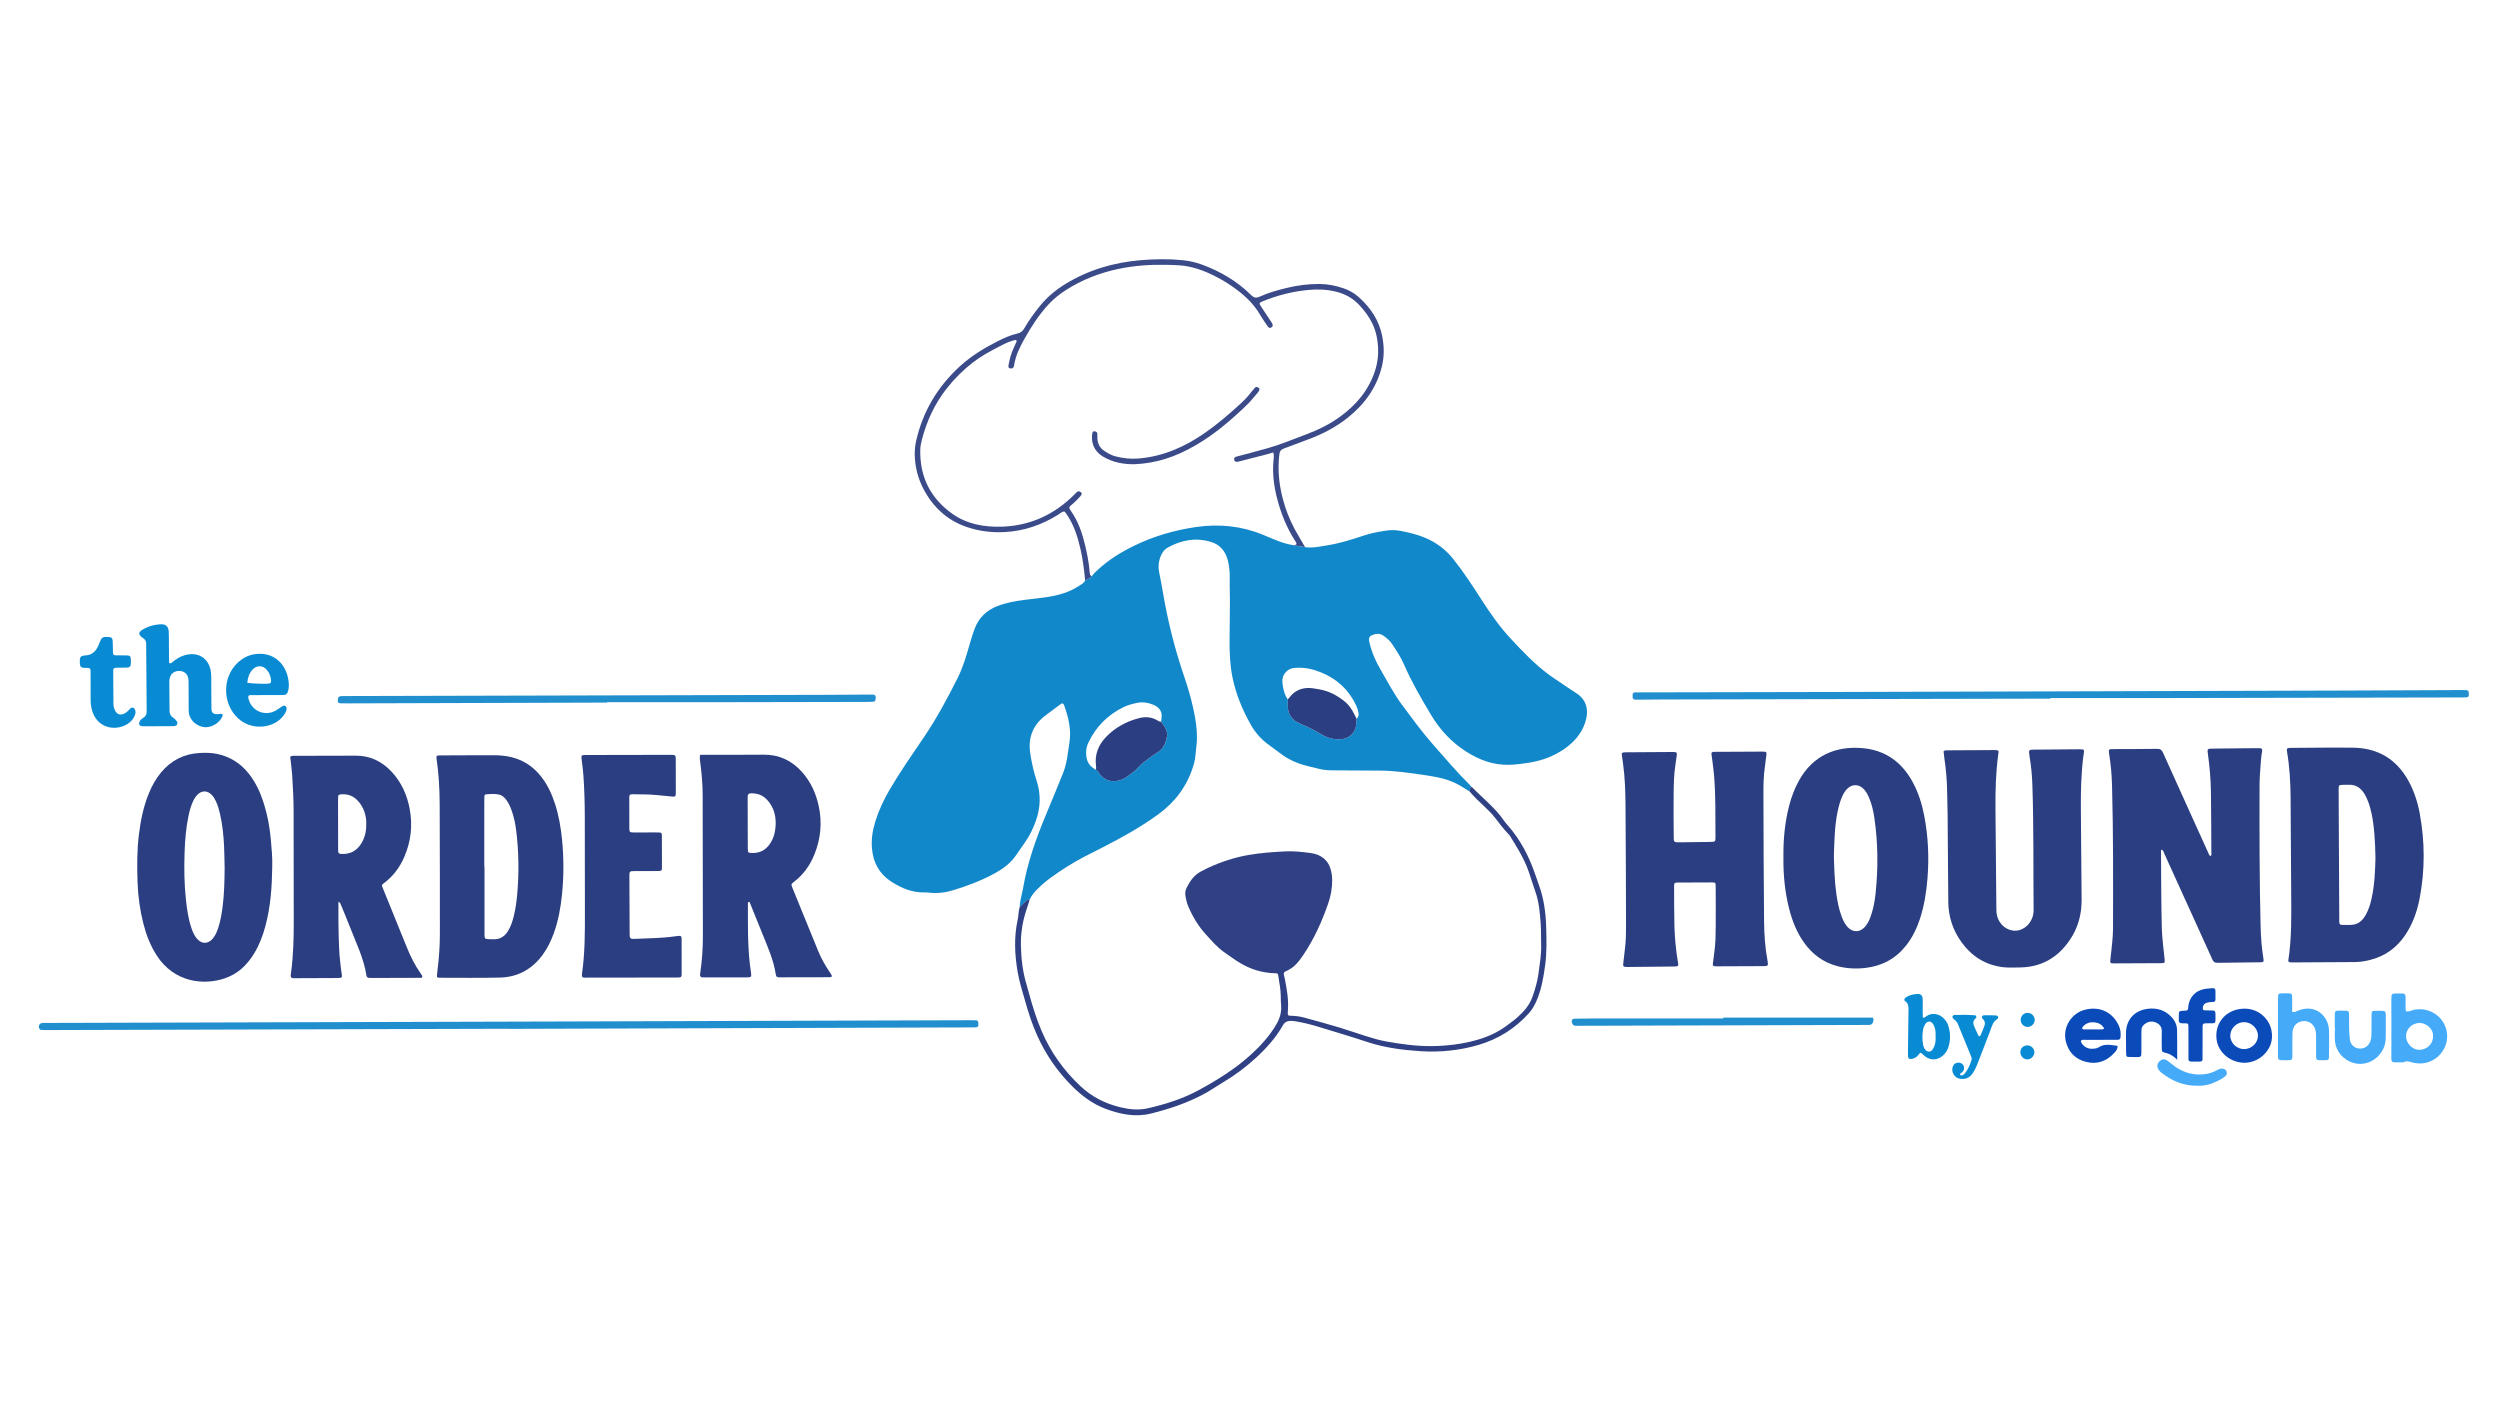 <?xml version="1.0" encoding="utf-8"?>
<!-- Generator: Adobe Illustrator 25.0.0, SVG Export Plug-In . SVG Version: 6.00 Build 0)  -->
<svg version="1.1" id="Layer_1" xmlns="http://www.w3.org/2000/svg" xmlns:xlink="http://www.w3.org/1999/xlink" x="0px" y="0px"
	 viewBox="0 0 1920 1080" style="enable-background:new 0 0 1920 1080;" xml:space="preserve">
<style type="text/css">
	.st0{fill:#1188CA;}
	.st1{fill:#2A3E81;}
	.st2{fill:#2B3E82;}
	.st3{fill:#2F4184;}
	.st4{fill:#3B4B8A;}
	.st5{fill:#218FCE;}
	.st6{fill:#098BD4;}
	.st7{fill:#45ABF9;}
	.st8{fill:#0B4AB9;}
</style>
<g>
	<g>
		<path class="st0" d="M783.15,696.48c0.15-4.93,1.75-9.6,2.58-14.41c3.3-19.24,9.74-37.51,17.2-55.47
			c4.59-11.05,9.21-22.09,13.63-33.21c2.91-7.31,3.51-15.15,4.74-22.85c1.54-9.66-0.49-18.76-3.65-27.74
			c-0.34-0.96-0.49-2.13-1.65-2.6c-0.35,0.09-0.76,0.09-1.02,0.28c-3.94,2.91-7.85,5.86-11.78,8.78
			c-10,7.44-13.84,17.37-11.93,29.59c1.09,6.99,2.6,13.86,4.82,20.62c3.45,10.5,3.12,21.09-0.74,31.51
			c-2.09,5.64-4.63,11.04-8.15,15.95c-2.33,3.24-4.6,6.53-6.83,9.84c-4.07,6.03-9.73,10.24-15.97,13.7
			c-10.2,5.65-21.06,9.77-32.18,13.18c-5.96,1.83-12.02,2.64-18.25,1.94c-1.26-0.14-2.54-0.21-3.81-0.18
			c-9.46,0.19-17.74-3.21-25.53-8.22c-9.22-5.93-13.95-14.53-14.93-25.28c-0.65-7.15,0.42-14.18,2.54-20.97
			c2.65-8.5,6.39-16.55,10.89-24.26c8.15-13.96,17.43-27.19,26.48-40.56c9.79-14.46,18.04-29.8,25.85-45.37
			c4.24-8.46,6.84-17.56,9.43-26.64c1.1-3.83,2.29-7.65,3.7-11.38c3.13-8.27,8.98-13.93,17.19-17.17
			c6.81-2.69,13.95-3.92,21.16-4.86c5.94-0.77,11.91-1.3,17.82-2.25c8.47-1.35,16.67-3.67,23.93-8.49c1.77-1.18,3.88-2.07,4.72-4.31
			c2.02-0.56,3.79-1.52,5.18-3.12c1.14-1.9,2.81-3.31,4.4-4.79c8.31-7.74,17.88-13.66,28.01-18.6c15.1-7.37,31.11-12,47.73-14.4
			c17.6-2.54,34.71-0.83,51.27,5.99c7.36,3.03,14.6,6.5,22.56,7.83c3.27,0.56,6.53,1.12,9.8,1.68c5.88,0.8,11.58-0.55,17.3-1.48
			c9.52-1.54,18.7-4.42,27.81-7.47c5.72-1.92,11.6-2.94,17.51-3.85c3.79-0.58,7.59-0.35,11.37,0.41c6.24,1.25,12.41,2.73,18.29,5.23
			c8.49,3.61,15.56,8.86,21.41,16.18c7.95,9.96,14.84,20.59,21.71,31.27c6.58,10.23,13.51,20.24,21.78,29.19
			c9.48,10.25,19.09,20.41,30.41,28.73c2.19,1.61,4.48,3.08,6.74,4.61c4.51,3.04,8.95,6.21,13.57,9.08
			c8.22,5.11,10.31,13.23,7.1,22.9c-2.76,8.3-8.36,14.75-15.5,19.81c-8.31,5.89-17.61,9.33-27.6,10.91
			c-5.01,0.79-10.02,1.49-15.14,1.62c-12.3,0.31-23.14-3.77-33.27-10.27c-11.2-7.19-20.02-16.68-26.82-28.08
			c-7.53-12.62-14.94-25.3-20.81-38.81c-2.39-5.51-5.71-10.51-9.01-15.51c-1.72-2.61-4.07-4.6-6.61-6.41
			c-3.07-2.19-6.18-1.73-9.29-0.31c-1.72,0.78-2.2,2.46-1.85,4.15c0.5,2.48,1.16,4.94,1.98,7.33c1.7,4.99,3.9,9.75,6.56,14.32
			c5.47,9.4,10.47,19.12,16.99,27.86c7.49,10.03,14.86,20.21,23.11,29.6c9.45,10.76,18.73,21.72,28.94,31.8
			c0.38,0.37,0.65,0.85,0.97,1.29c-1.11,0.97-1.32,2.24-1.23,3.61c-1.23-0.76-2.5-1.47-3.69-2.28c-6.24-4.22-13.07-7.05-20.44-8.55
			c-3.9-0.79-7.83-1.49-11.77-2.05c-11.13-1.59-22.25-3.24-33.55-3.23c-11.98,0.01-23.95-0.22-35.93-0.22
			c-3.66,0-7.23-0.29-10.77-1.25c-2.45-0.67-4.94-1.18-7.41-1.77c-7.28-1.75-14.12-4.39-20.31-8.82c-3.54-2.53-6.97-5.2-10.5-7.74
			c-5.69-4.11-10.31-9.27-13.71-15.3c-6.44-11.42-11.48-23.48-14.13-36.39c-1.94-9.45-2.34-19.07-2.26-28.7
			c0.09-9.8,0.24-19.6,0.27-29.4c0.02-5.99-0.31-11.98-0.15-17.96c0.12-4.58-0.3-9.1-1.34-13.5c-1.71-7.18-5.97-12.51-13.2-14.65
			c-11.59-3.43-22.62-1.42-33.04,4.38c-2.44,1.36-4.1,3.51-5.22,6.09c-1.79,4.13-2.25,8.38-1.41,12.79
			c0.94,4.99,1.97,9.96,2.81,14.97c3.74,22.41,9.25,44.38,16.64,65.86c2.72,7.91,5.01,15.92,6.8,24.06
			c1.8,8.16,3.09,16.41,2.71,24.81c-0.15,3.25-0.75,6.49-0.95,9.74c-0.22,3.48-0.95,6.83-2,10.12
			c-4.81,15.02-13.77,27.01-26.48,36.31c-13.38,9.78-27.81,17.79-42.52,25.32c-9.37,4.8-18.87,9.31-27.75,15.01
			c-8.1,5.2-16.13,10.47-22.92,17.41c-2.29,2.34-4.45,4.72-5.68,7.8c-1.42-0.13-2.37,0.69-3.31,1.58
			C786.08,693.78,784.61,695.12,783.15,696.48z M989.01,537.12c0,1.81-0.06,3.62,0.01,5.42c0.21,5.98,3.04,10.35,8.48,12.75
			c5.95,2.62,11.87,5.27,17.41,8.71c4.75,2.94,9.93,4.17,15.53,3.66c5.95-0.53,10.76-5.32,11.14-11.28
			c0.09-1.44,0.17-2.88,0.26-4.32c1.48-1.36,1.92-3.07,1.43-4.95c-0.45-1.75-0.91-3.53-1.66-5.15c-5.6-12.04-14.65-20.49-26.9-25.5
			c-6.08-2.49-12.41-3.97-19.05-3.59c-1.8,0.1-3.58,0.2-5.25,1.11c-4.02,2.2-6.1,5.99-5.47,10.9
			C985.49,529.2,986.42,533.46,989.01,537.12z M841.54,591.23c1.78,0.52,2.21,2.27,3.2,3.51c3.72,4.65,9.27,6.3,15,4.56
			c2.1-0.64,4.14-1.5,5.83-2.81c2.85-2.2,5.99-4.07,8.37-6.84c2.61-3.05,5.9-5.3,9.05-7.7c2-1.53,4.09-2.96,6.23-4.29
			c4.55-2.83,6.15-7.36,7.09-12.23c0.34-1.78-0.1-3.54-0.81-5.27c-0.91-2.22-2.59-3.9-3.73-5.93c0.09-0.9,0.12-1.81,0.27-2.7
			c0.73-4.41-1.17-8.15-6.2-10.24c-3.92-1.63-8.05-2.35-12.24-1.53c-3.72,0.73-7.41,1.68-10.86,3.38
			c-12.15,5.99-21.12,15.07-26.92,27.32c-1.95,4.13-2.13,8.3-1.04,12.7C835.72,587.04,838.45,589.23,841.54,591.23z"/>
		<path class="st1" d="M1619.62,576.03c0.9-0.77,1.83-0.71,2.73-0.71c11.45-0.05,22.9-0.03,34.35-0.2c2.41-0.04,3.55,0.86,4.49,2.96
			c7.56,16.9,15.22,33.76,22.86,50.63c3.97,8.77,7.93,17.53,11.92,26.29c0.42,0.91,0.59,2.05,1.79,2.44
			c0.97-0.86,0.56-1.98,0.56-2.97c-0.08-15.44-0.1-30.89-0.33-46.33c-0.15-9.81-0.99-19.6-2.35-29.32
			c-0.49-3.46-0.49-3.87,3.57-3.89c9.09-0.05,18.17-0.19,27.26-0.28c2.91-0.03,5.82-0.08,8.72-0.05c1.81,0.02,2.42,0.61,2.11,2.29
			c-0.85,4.66-1.05,9.38-1.4,14.09c-0.27,3.62-0.56,7.25-0.56,10.88c-0.08,36.88-0.12,73.77,0.83,110.64
			c0.21,8,0.88,15.95,2.16,23.86c0.35,2.17-0.02,2.65-2.16,2.68c-11.08,0.15-22.17,0.22-33.25,0.4c-1.92,0.03-2.99-0.69-3.76-2.41
			c-3.93-8.78-7.94-17.53-11.92-26.29c-8.33-18.35-16.66-36.69-25-55.04c-0.5-1.1-0.71-2.4-1.85-3.14
			c-1.02,0.25-0.75,1.12-0.75,1.72c0.16,19.44,0.15,38.88,0.62,58.32c0.2,8.15,1.43,16.27,2.18,24.41c0.21,2.3-0.06,2.68-2.17,2.7
			c-12.36,0.08-24.71,0.14-37.07,0.17c-2.48,0.01-2.7-0.33-2.43-2.95c0.46-4.33,1.01-8.66,1.39-12.99
			c0.32-3.62,0.64-7.25,0.64-10.87c0.08-36.34,0.24-72.68-0.74-109.01c-0.23-8.36-0.82-16.69-2.25-24.94
			C1619.6,578.07,1619.67,576.98,1619.62,576.03z"/>
		<path class="st1" d="M1314.65,577.93c0.94-0.7,2.06-0.51,3.13-0.52c11.63-0.07,23.26-0.12,34.88-0.17c0.73,0,1.45-0.02,2.18,0.03
			c1.49,0.09,1.98,0.58,1.81,2.01c-0.37,3.24-0.77,6.49-1.24,9.72c-1,6.86-1.12,13.76-1.1,20.66c0.09,32.7,0.18,65.39,0.5,98.09
			c0.1,10.16,0.79,20.32,2.7,30.35c0.14,0.71,0.23,1.44,0.25,2.16c0.04,1.1-0.58,1.63-1.65,1.67c-0.54,0.02-1.09,0.05-1.63,0.05
			c-11.99,0.05-23.98,0.1-35.97,0.15c-0.54,0-1.09-0.04-1.63-0.07c-1.14-0.06-1.56-0.72-1.42-1.79c0.38-3.06,0.71-6.13,1.16-9.18
			c0.98-6.68,0.99-13.4,1.05-20.12c0.09-10.17,0.01-20.34-0.04-30.52c-0.01-2.46-0.34-2.75-2.88-2.75c-8.72,0-17.44,0.04-26.16,0.1
			c-2.57,0.02-2.88,0.32-2.89,2.75c-0.03,5.45,0.03,10.9,0.06,16.35c0.05,9.26,0.12,18.52,1,27.76c0.5,5.25,1.17,10.46,2.1,15.64
			c0.19,1.04-0.16,1.76-1.31,1.87c-0.72,0.07-1.45,0.1-2.17,0.11c-11.63,0.12-23.25,0.24-34.88,0.36c-0.73,0.01-1.45,0.01-2.18-0.04
			c-1.37-0.1-1.87-0.68-1.71-2.15c0.42-3.97,0.85-7.94,1.35-11.9c0.72-5.6,0.85-11.23,0.83-16.86c-0.1-31.24-0.13-62.49-0.42-93.73
			c-0.1-10.34-0.4-20.71-1.81-30.99c-0.34-2.52-0.75-5.02-1.05-7.55c-0.09-0.79,0.42-1.39,1.21-1.53c0.71-0.13,1.45-0.12,2.17-0.12
			c11.81-0.09,23.62-0.17,35.43-0.24c0.36,0,0.73-0.01,1.09,0.01c2.27,0.1,2.62,0.47,2.33,2.55c-0.35,2.52-0.67,5.04-1.06,7.54
			c-1.17,7.38-1.24,14.85-1.34,22.28c-0.16,11.08,0.04,22.16,0.09,33.24c0,0.54,0.01,1.09,0.05,1.63c0.1,1.23,0.66,2.05,1.99,2.07
			c1.82,0.02,3.63,0.03,5.45,0.01c6.54-0.07,13.08-0.15,19.62-0.24c1.09-0.01,2.18-0.02,3.26-0.13c1.04-0.1,1.58-0.76,1.62-1.8
			c0.03-0.73,0.05-1.45,0.05-2.18c-0.12-15.8,0.25-31.61-1.11-47.38c-0.42-4.88-1.16-9.73-1.77-14.59
			C1314.46,579.68,1314.16,578.81,1314.65,577.93z"/>
		<path class="st2" d="M537.71,579.68c1.58,0,2.82,0,4.07,0c14.89-0.02,29.79,0.07,44.68-0.08c11.85-0.12,21.51,4.43,29.34,13.12
			c6.86,7.61,10.92,16.66,13.03,26.58c2.69,12.61,1.46,24.94-3.35,36.87c-3.31,8.22-8.26,15.3-15.34,20.8
			c-2.66,2.06-2.67,2.16-1.57,4.87c6.62,16.3,13.23,32.61,19.93,48.88c2.5,6.06,5.84,11.68,9.52,17.09c1.36,1.99,1.04,2.69-1.1,2.7
			c-12.71,0.05-25.43,0.07-38.14,0.07c-2.1,0-2.69-0.37-2.99-2.36c-1.66-10.89-6.16-20.84-10.21-30.93
			c-3.31-8.24-6.65-16.46-9.94-24.6c-1.32-0.14-1.23,0.7-1.23,1.35c-0.01,15.43-0.25,30.88,1.46,46.25
			c0.26,2.34,0.71,4.67,0.96,7.01c0.31,2.96,0.06,3.22-2.68,3.32c-0.36,0.01-0.73,0.01-1.09,0.01c-10.72,0.02-21.43,0.03-32.15,0.04
			c-0.89,0-1.77-0.08-2.37-0.12c-1.31-1.1-0.91-2.23-0.76-3.25c1.37-9.36,2.04-18.77,2.03-28.22c-0.03-36.14-0.07-72.28-0.17-108.42
			c-0.02-8.36-0.75-16.68-1.83-24.97C537.59,583.94,537.17,582.14,537.71,579.68z M595.73,631.73c-0.01-0.22-0.04-1.3-0.12-2.39
			c-0.46-5.79-2.58-10.88-6.55-15.15c-3.44-3.69-7.76-5.15-12.74-4.88c-1.33,0.07-1.95,0.76-2.07,2c-0.07,0.72-0.05,1.45-0.05,2.17
			c0.03,12.68,0.06,25.35,0.11,38.03c0,0.72,0.02,1.45,0.12,2.17c0.11,0.81,0.64,1.21,1.45,1.3c6.51,0.7,11.73-1.44,15.45-6.95
			C594.47,643.36,595.71,638.15,595.73,631.73z"/>
		<path class="st1" d="M1757.34,738.24c2.76-17.53,2.42-35.31,2.29-53.09c-0.17-24.15-0.29-48.31-0.45-72.46
			c-0.08-12-0.77-23.95-2.8-35.79c-0.31-1.83,0.11-2.37,1.82-2.5c0.54-0.04,1.09-0.03,1.63-0.03c15.8-0.07,31.61-0.36,47.41-0.14
			c19.03,0.26,33.33,8.82,42.53,25.61c4.32,7.88,7.03,16.34,8.63,25.12c3.92,21.47,4.03,42.98-0.01,64.44
			c-1.93,10.24-5.28,19.99-11.17,28.72c-6.56,9.74-15.48,16.21-26.9,19.09c-3.87,0.98-7.81,1.63-11.84,1.65
			c-15.8,0.08-31.6,0.19-47.41,0.28C1759.84,739.14,1758.51,739.42,1757.34,738.24z M1824.36,658.98
			c-0.24-13.11-0.97-24.84-3.03-34.27c-1.16-5.33-2.65-10.55-5.58-15.24c-2.8-4.49-6.69-7.05-12.17-6.76
			c-1.27,0.07-2.54,0-3.81,0.04c-3.61,0.09-3.63,0.12-3.7,3.66c-0.01,0.73,0.01,1.45,0.01,2.18c0.15,31.56,0.29,63.12,0.47,94.68
			c0.05,8.21-0.97,6.97,7.36,7.09c2.98,0.04,5.79-0.37,8.25-2.17c2.09-1.53,3.62-3.53,4.86-5.78c2.12-3.85,3.38-8,4.33-12.26
			C1823.75,679.47,1824.09,668.59,1824.36,658.98z"/>
		<path class="st1" d="M259.93,692.55c0,6.17-0.09,11.93,0.02,17.69c0.21,10.53,0.28,21.07,1.64,31.54
			c0.33,2.52,0.71,5.03,1.02,7.55c0.13,1.11-0.52,1.64-1.57,1.71c-0.91,0.06-1.81,0.07-2.72,0.08c-10.35,0.05-20.71,0.1-31.06,0.13
			c-1.24,0-2.55,0.28-3.68-0.56c-0.58-1.24-0.22-2.52-0.05-3.75c1.76-12.99,2.08-26.05,2.06-39.14c-0.05-27.79-0.12-55.58-0.1-83.37
			c0.01-9.82-0.46-19.61-1.12-29.39c-0.31-4.66-1-9.3-1.51-13.82c1.32-1.04,2.63-0.75,3.87-0.75c15.44-0.05,30.88,0,46.33-0.11
			c11.05-0.08,20.09,4.27,27.54,12.17c7.71,8.17,12.08,18.07,14.09,28.99c2.33,12.65,0.85,24.97-4.28,36.78
			c-3.46,7.97-8.55,14.73-15.56,19.97c-1.8,1.35-1.8,1.46-0.93,3.62c4.62,11.44,9.27,22.87,13.91,34.3
			c1.57,3.87,3.15,7.73,4.71,11.6c2.8,6.92,6.14,13.55,10.43,19.69c0.6,0.86,1.38,1.66,1.36,2.83c-0.36,0.91-1.2,0.66-1.84,0.66
			c-12.35,0.05-24.71,0.07-37.06,0.1c-0.73,0-1.46,0.01-2.17-0.07c-0.99-0.12-1.68-0.69-1.83-1.7c-1.95-13.1-7.85-24.86-12.54-37.03
			c-2.29-5.92-4.78-11.77-7.17-17.65C261.46,693.94,261.31,693.22,259.93,692.55z M281.24,633.43c0-1.27,0.12-2.55-0.02-3.79
			c-0.72-6.12-2.98-11.52-7.57-15.79c-3.57-3.32-7.85-4.27-12.56-3.69c-0.79,0.1-1.3,0.61-1.37,1.41c-0.08,1.08-0.1,2.17-0.1,3.25
			c0.01,12.12,0.04,24.24,0.06,36.37c0,0.9,0.01,1.81,0.06,2.71c0.07,1.31,0.85,1.83,2.11,1.91c6.77,0.46,11.99-2.15,15.55-7.92
			C280.12,643.48,281.37,638.62,281.24,633.43z"/>
		<path class="st1" d="M1369.67,658.01c-0.15-13.42,1.1-26.59,4.47-39.51c1.75-6.7,4.18-13.14,7.57-19.2
			c10.64-19.07,28.28-26.61,48.92-24.71c17.55,1.62,30.07,10.82,38.35,26.12c4.36,8.06,7.09,16.7,8.81,25.66
			c3.06,15.97,3.83,32.06,2.51,48.29c-0.86,10.55-2.47,20.91-5.78,30.98c-2.4,7.29-5.68,14.15-10.43,20.24
			c-8.02,10.28-18.53,15.98-31.48,17.49c-7.33,0.85-14.54,0.47-21.62-1.41c-10.8-2.86-19.25-9.18-25.65-18.27
			c-5.41-7.68-8.82-16.25-11.15-25.28C1370.75,685.13,1369.48,671.6,1369.67,658.01z M1408.41,657.28c0.31,9.6,0.49,19.4,1.89,29.13
			c0.85,5.93,1.95,11.81,4.07,17.45c0.96,2.56,2.11,5.03,3.81,7.19c4.3,5.45,10.44,5.45,14.73,0.01c2.17-2.75,3.4-5.98,4.44-9.28
			c1.64-5.21,2.59-10.59,3.14-16c1.98-19.22,1.84-38.43-0.97-57.57c-0.79-5.39-1.99-10.7-4.17-15.74c-1.16-2.69-2.53-5.24-4.78-7.2
			c-3.46-3-7.94-2.98-11.39,0.03c-1.96,1.71-3.25,3.91-4.3,6.23c-1.74,3.82-2.78,7.85-3.63,11.95
			C1408.96,634.57,1408.81,645.83,1408.41,657.28z"/>
		<path class="st1" d="M1492.66,577c0.95-0.86,1.89-0.74,2.78-0.75c12-0.07,23.99-0.13,35.99-0.19c0.72,0,1.45,0.01,2.17,0.09
			c0.79,0.09,1.36,0.46,1.28,1.37c-0.06,0.72-0.16,1.44-0.26,2.16c-1.86,13.72-2.22,27.52-2.1,41.34
			c0.23,25.44,0.43,50.88,0.68,76.33c0.02,1.99,0.05,4.04,0.52,5.95c1.73,7.06,8.02,11.88,14.65,11.46
			c6.52-0.41,12.21-6.04,13.27-13.17c0.16-1.07,0.17-2.17,0.16-3.26c-0.29-31.98,0.17-63.97-0.96-95.95
			c-0.25-7.09-0.89-14.14-2.1-21.13c-0.18-1.07-0.31-2.16-0.4-3.25c-0.12-1.49,0.34-2.07,1.69-2.2c0.72-0.07,1.45-0.08,2.18-0.08
			c11.63-0.1,23.27-0.19,34.9-0.28c0.73-0.01,1.46,0.01,2.18,0.09c0.83,0.09,1.34,0.66,1.27,1.45c-0.12,1.44-0.43,2.87-0.61,4.31
			c-1.68,13.56-1.96,27.17-1.84,40.81c0.21,23.08,0.44,46.16,0.57,69.24c0.06,11.19-2.91,21.57-9.25,30.84
			c-9.26,13.54-22.06,20.71-38.6,20.83c-4.36,0.03-8.73,0.31-13.07-0.28c-13.16-1.79-23.49-8.34-31.21-18.99
			c-6.7-9.22-10.16-19.62-10.26-31.05c-0.2-21.99-0.31-43.98-0.51-65.97c-0.06-6.72-0.29-13.45-0.41-20.17
			c-0.16-8.19-0.89-16.32-2.13-24.41C1492.98,580.39,1492.84,578.61,1492.66,577z"/>
		<path class="st1" d="M335.57,750.43c0.13-1.76,0.18-3.39,0.39-4.99c1.22-9.56,1.88-19.16,1.87-28.79
			c-0.01-33.06,0.01-66.11-0.16-99.17c-0.06-11.62-0.7-23.23-2.39-34.75c-0.31-2.12,0.04-2.55,2.29-2.57
			c6.9-0.07,13.81-0.07,20.71-0.09c7.08-0.02,14.17-0.07,21.25-0.04c4.36,0.02,8.69,0.38,12.96,1.4
			c9.37,2.23,16.93,7.23,22.91,14.73c5.05,6.34,8.38,13.56,10.86,21.21c2.87,8.85,4.44,17.96,5.37,27.19
			c1.41,14.14,1.43,28.29-0.01,42.43c-1.03,10.13-2.82,20.12-6.31,29.75c-2.11,5.83-4.78,11.38-8.44,16.4
			c-8.12,11.14-19.1,17.29-32.83,17.63c-15.61,0.39-31.24,0.13-46.86,0.14C336.86,750.9,336.52,750.71,335.57,750.43z
			 M371.92,665.48c0.06,0,0.12,0,0.18,0c0,16.51-0.01,33.03,0.01,49.54c0.01,7.12-0.56,6.05,6.53,6.34
			c5.61,0.23,9.27-2.33,11.9-6.98c1.9-3.35,3.11-6.95,4.02-10.65c1.34-5.47,2.12-11.02,2.63-16.64c1.46-16.14,1.27-32.26-0.64-48.34
			c-0.68-5.75-1.8-11.46-3.85-16.94c-1.02-2.73-2.23-5.36-4.03-7.67c-1.36-1.75-2.97-3.32-5.15-3.84
			c-3.38-0.82-6.85-0.53-10.28-0.24c-0.81,0.07-1.22,0.73-1.24,1.53c-0.05,1.45-0.07,2.9-0.07,4.35
			C371.92,632.45,371.92,648.97,371.92,665.48z"/>
		<path class="st1" d="M209.06,666.59c-0.21,15.09-1.31,30.09-5.26,44.75c-1.94,7.21-4.56,14.15-8.42,20.58
			c-5.39,9-12.57,15.98-22.67,19.42c-16.88,5.75-39.15,2.75-52.17-17.28c-4.91-7.55-8.14-15.79-10.36-24.44
			c-2.66-10.4-4.14-21.01-4.53-31.74c-0.45-12.34-0.48-24.68,1.04-36.98c1.34-10.84,3.47-21.48,7.64-31.64
			c2.36-5.74,5.31-11.14,9.29-15.93c7.72-9.28,17.57-14.4,29.67-15.04c4.36-0.23,8.73-0.22,13.03,0.64
			c10.21,2.04,18.48,7.25,24.9,15.44c5.34,6.81,8.83,14.55,11.42,22.74c2.8,8.86,4.45,17.97,5.31,27.19
			C208.63,651.7,209.35,659.12,209.06,666.59z M172.52,666.99c-0.14-5.81-0.15-11.62-0.44-17.42c-0.42-8.34-1.28-16.64-3.17-24.8
			c-0.74-3.19-1.66-6.31-3.04-9.29c-0.84-1.82-1.83-3.55-3.25-5c-3.42-3.5-7.59-3.55-11.02-0.13c-1.57,1.56-2.63,3.46-3.52,5.46
			c-1.49,3.33-2.46,6.81-3.22,10.37c-2.01,9.44-2.8,19.03-3.11,28.65c-0.4,12.16-0.27,24.33,1.07,36.45
			c0.8,7.21,1.81,14.4,4.14,21.33c0.99,2.94,2.16,5.79,4.19,8.19c3.78,4.48,8.77,4.39,12.47-0.22c1.96-2.44,3.12-5.32,4.06-8.26
			c1.73-5.37,2.64-10.92,3.35-16.51C172.24,686.23,172.41,676.61,172.52,666.99z"/>
		<path class="st3" d="M783.15,696.48c1.46-1.36,2.93-2.7,4.37-4.07c0.94-0.9,1.89-1.71,3.31-1.58c-0.99,3.11-1.97,6.22-2.97,9.33
			c-2.75,8.55-4,17.39-3.8,26.3c0.23,10.17,1.43,20.27,4.44,30.08c0.8,2.6,1.5,5.23,2.21,7.86c2.51,9.29,5.46,18.46,9.21,27.29
			c6.88,16.22,16.93,30.31,29.82,42.43c8.71,8.2,18.87,13.37,30.37,16.17c7.13,1.74,14.26,2.53,21.54,0.85
			c13.49-3.12,26.7-7.25,38.84-13.85c14.34-7.8,28.25-16.39,40.4-27.5c7.54-6.9,14.32-14.4,19.47-23.29
			c2.61-4.52,3.97-9.3,3.53-14.56c-0.2-2.35-0.27-4.71-0.28-7.07c-0.01-5.11-1.12-10.08-1.84-15.09c-0.32-2.23-0.46-2.28-2.82-2.34
			c-9.47-0.25-18.25-2.93-26.34-7.72c-4.21-2.49-8.13-5.47-12.17-8.24c-5.45-3.74-9.65-8.76-14.08-13.57
			c-5.98-6.48-10.43-13.9-13.85-21.99c-1.07-2.53-1.66-5.17-2.09-7.86c-0.35-2.21-0.09-4.28,0.94-6.34
			c2.66-5.3,5.95-9.97,11.45-12.68c1.46-0.72,2.87-1.54,4.35-2.23c10.39-4.86,21.11-8.43,32.53-10.33
			c9.18-1.53,18.35-2.17,27.59-2.62c6.55-0.31,13.07,0.44,19.51,1.3c7.9,1.05,13.7,5.63,15.53,13.87c0.52,2.33,0.82,4.62,0.82,6.99
			c0.01,6.24-1.15,12.3-3.18,18.13c-4.78,13.75-10.75,26.95-18.91,39.08c-3.26,4.85-6.76,9.51-12.24,12.08
			c-3.12,1.47-3.34,1.26-2.32,5.43c0.09,0.35,0.19,0.7,0.26,1.06c1.59,8.02,2.99,16.06,2.35,24.29c-0.04,0.54-0.08,1.09-0.09,1.63
			c-0.02,1.99,0.18,2.32,2.07,2.37c3.47,0.08,6.92,0.44,10.25,1.34c9.1,2.46,18.18,4.97,27.21,7.67c6.94,2.07,13.76,4.56,20.69,6.68
			c5.02,1.53,10.07,3.11,15.22,4.03c11.62,2.08,23.28,3.71,35.16,3.6c11.7-0.11,23.19-1.53,34.43-4.67
			c8.26-2.31,16.03-5.79,22.97-10.93c2.91-2.15,5.87-4.27,8.55-6.67c4.9-4.39,9.12-9.24,11.38-15.67
			c2.05-5.84,3.81-11.67,4.62-17.85c0.96-7.38,2.3-14.7,2.03-22.2c-0.19-5.26,0.05-10.54-0.33-15.79
			c-0.62-8.49-1.25-16.99-4.21-25.12c-1.98-5.45-3.52-11.06-5.52-16.5c-3.4-9.24-8.63-17.55-13.77-25.88
			c-0.38-0.61-0.87-1.17-1.38-1.69c-3.69-3.77-6.84-8-10.05-12.17c-2.45-3.18-5.23-6.03-8.16-8.75c-3.99-3.7-7.95-7.42-11.48-11.57
			c-0.08-1.37,0.13-2.64,1.23-3.61c0.32,0.17,0.71,0.27,0.94,0.51c8.18,8.47,17.63,15.74,24.33,25.62c0.81,1.2,1.8,2.28,2.76,3.37
			c9.85,11.21,16.54,24.17,21.27,38.23c0.87,2.58,1.76,5.15,2.69,7.7c3.76,10.35,5.23,21.12,5.54,32.05
			c0.28,9.8,0.55,19.59-0.77,29.38c-1.27,9.37-2.83,18.63-6.61,27.39c-1.52,3.53-3.39,6.81-5.98,9.67
			c-10.6,11.72-23.46,19.8-38.64,24.25c-14.63,4.29-29.6,5.78-44.71,4.79c-13.4-0.88-26.75-2.6-39.64-6.73
			c-7.42-2.37-14.8-4.88-22.28-7.04c-11.3-3.26-22.38-7.4-34.08-9.19c-1.62-0.25-3.19-0.43-4.86-0.19
			c-2.18,0.32-3.51,1.31-4.61,3.26c-5.41,9.57-12.7,17.65-20.75,25.04c-7.91,7.26-16.48,13.64-25.75,19.1
			c-4.07,2.39-7.93,5.13-12.04,7.46c-13.36,7.56-27.79,12.44-42.61,16.15c-12.11,3.04-23.75,0.65-35.17-3.65
			c-9.89-3.73-18.06-9.86-25.49-17.25c-11.47-11.41-20.42-24.53-27.01-39.21c-3.72-8.28-6.52-16.96-8.99-25.7
			c-2.17-7.67-4.65-15.27-5.97-23.17c-2.2-13.17-2.86-26.33,0.03-39.51C782.29,703.31,782.09,699.79,783.15,696.48z"/>
		<path class="st1" d="M447.27,750.41c-0.61-1.21-0.34-2.3-0.19-3.35c2.12-15.17,2.15-30.43,2.12-45.69
			c-0.06-24.53-0.12-49.06-0.08-73.59c0.01-10.91-0.33-21.8-1.09-32.68c-0.29-4.16-0.91-8.3-1.39-12.45
			c-0.28-2.48-0.07-2.71,2.56-2.8c0.54-0.02,1.09-0.01,1.64-0.01c21.08-0.04,42.17-0.07,63.25-0.12c5.04-0.01,4.89-0.11,4.89,4.65
			c0,7.63,0.02,15.26,0.03,22.9c0,0.91,0.03,1.82-0.03,2.72c-0.09,1.41-0.67,1.94-2.09,1.81c-3.98-0.35-7.96-0.73-11.94-1.14
			c-6.34-0.67-12.71-0.56-19.06-0.67c-2.14-0.04-2.59,0.43-2.6,2.52c-0.03,8-0.02,15.99,0.04,23.99c0.02,2.39,0.45,2.79,2.94,2.81
			c5.45,0.04,10.9,0,16.36-0.01c1.09,0,2.18-0.02,3.27,0.02c2.13,0.09,2.41,0.32,2.42,2.67c0.06,7.99,0.08,15.99,0.05,23.99
			c-0.01,2.76-0.24,2.94-3.26,2.96c-5.82,0.05-11.63,0-17.45,0.04c-4.23,0.03-4.29,0.06-4.28,4.19c0.03,14.54,0.11,29.07,0.18,43.61
			c0,0.73,0,1.46,0.06,2.18c0.11,1.21,0.68,2.04,2.02,2.07c0.91,0.02,1.82,0.02,2.72-0.02c9.98-0.48,19.99-0.46,29.91-1.9
			c1.08-0.16,2.16-0.29,3.25-0.37c1.39-0.1,1.95,0.4,1.96,1.9c0.04,9.27,0.06,18.53,0.03,27.8c-0.01,1.79-0.48,2.17-2.29,2.26
			c-0.91,0.05-1.82,0.02-2.73,0.03c-22.35,0.03-44.71,0.06-67.06,0.07C449.98,750.81,448.51,751.07,447.27,750.41z"/>
		<path class="st4" d="M838.54,442.53c-1.39,1.6-3.16,2.56-5.18,3.12c-0.74-7.95-1.7-15.86-3.47-23.67
			c-2.22-9.79-5.21-19.27-11.08-27.59c-0.41-0.58-0.91-1.1-1.32-1.59c-2.1,0.15-3.38,1.59-4.89,2.53
			c-12.4,7.71-25.77,12.4-40.41,13.27c-10.28,0.61-20.35-0.59-30.06-3.98c-14.74-5.14-25.42-15-32.72-28.76
			c-4.43-8.37-6.7-17.25-6.9-26.63c-0.07-3.59,0.33-7.29,1.13-10.8c5.13-22.43,16.37-41.32,33.3-56.89
			c8.63-7.94,18.5-13.97,28.88-19.29c5.03-2.58,10.17-4.87,15.65-6.12c2.62-0.6,4.02-1.96,5.27-4.12
			c3.47-5.97,7.49-11.57,11.85-16.94c5.44-6.7,11.87-12.17,19.22-16.71c17.99-11.1,37.63-16.86,58.58-18.56
			c10.7-0.87,21.39-1.05,32.09,0.05c4.92,0.51,9.67,1.57,14.29,3.25c14.35,5.21,27.28,12.79,38.14,23.57
			c2.26,2.24,4.02,2.31,6.61,1.13c6.63-3.02,13.63-4.96,20.69-6.67c8.15-1.98,16.41-3.05,24.8-3.04c6.42,0.01,12.64,1.2,18.69,3.27
			c4.34,1.48,8.34,3.7,11.74,6.74c9.17,8.19,15.81,18.05,18.14,30.28c1.43,7.51,1.6,15.12-0.21,22.7
			c-3.93,16.42-13.25,29.28-26.22,39.66c-9.29,7.43-19.77,12.8-30.91,16.9c-6.13,2.26-12.21,4.64-18.35,6.87
			c-2.11,0.77-3.05,1.98-3.34,4.33c-1.66,13.4,0.08,26.37,4.08,39.2c2.72,8.74,6.55,16.89,11.3,24.66c1.51,2.47,2.91,5.02,4.36,7.53
			c-3.27-0.56-6.53-1.12-9.8-1.68c0.54,0.02,1.09,0.09,1.63,0.04c1.51-0.15,1.93-0.86,1.26-2.08c-0.26-0.47-0.6-0.91-0.89-1.36
			c-6.29-9.89-10.62-20.59-13.58-31.91c-2.5-9.56-3.75-19.21-2.92-29.1c0.18-2.12,0.67-4.3-0.08-6.64c-1.99,0.55-3.89,1.11-5.8,1.61
			c-7.02,1.83-14.04,3.66-21.08,5.44c-1.9,0.48-3.04-0.21-3.23-1.74c-0.15-1.22,0.4-1.76,2.41-2.3c7.89-2.12,15.8-4.12,23.65-6.37
			c10.13-2.9,19.83-7.01,29.68-10.69c9.05-3.38,17.65-7.65,25.49-13.33c12.66-9.17,22.33-20.61,27.13-35.8
			c2.76-8.73,2.87-17.49,1.05-26.34c-1.97-9.57-7.25-17.35-13.84-24.27c-4.74-4.97-10.67-8.07-17.35-9.72
			c-7.12-1.75-14.31-2-21.6-1.28c-12.2,1.21-23.9,4.25-35.2,8.92c-2.05,0.85-2.25,1.44-1.11,3.19c2.88,4.4,5.81,8.77,8.69,13.17
			c1.06,1.62,0.83,2.87-0.6,3.61c-1.28,0.66-2.03-0.13-2.67-1.08c-1.82-2.71-3.79-5.34-5.41-8.17c-5.15-9.05-12.55-15.89-20.95-21.8
			c-4.75-3.35-9.72-6.35-14.94-8.91c-8.2-4.03-16.71-7.11-25.9-7.82c-3.62-0.28-7.25-0.36-10.88-0.43
			c-12.38-0.24-24.67,0.62-36.81,3.21c-14.33,3.05-27.76,8.31-40.12,16.24c-4.76,3.05-9.13,6.54-13,10.68
			c-7.5,8.01-13.38,17.14-18.72,26.66c-3.65,6.51-6.95,13.17-8.02,20.68c-0.05,0.35-0.19,0.7-0.33,1.03
			c-0.38,0.9-1.62,1.35-2.81,1.01c-1.1-0.31-1.31-1.18-1.14-2.13c0.8-4.66,1.96-9.22,4.01-13.52c0.78-1.64,1.51-3.29,2.22-4.96
			c0.31-0.72-0.35-1.34-1.18-1.15c-0.7,0.17-1.4,0.37-2.09,0.57c-3.86,1.13-7.38,3.04-10.91,4.87c-6.76,3.52-13.46,7.2-19.49,11.89
			c-7.33,5.7-13.88,12.19-19.68,19.5c-9.42,11.87-15.64,25.25-19.39,39.84c-0.63,2.45-1.17,4.99-1.22,7.5
			c-0.47,20.8,7.77,37.38,24.76,49.37c11.3,7.97,24.46,10.22,37.84,9.81c22.01-0.68,40.73-9.45,56.2-25.12
			c0.51-0.52,1.03-1.03,1.56-1.52c1.02-0.93,2.01-0.51,2.93,0.17c0.95,0.69,0.93,1.56-0.08,2.77c-2.33,2.79-4.96,5.29-7.78,7.58
			c-1.05,0.85-1.23,1.68-0.51,2.77c0.3,0.45,0.55,0.94,0.86,1.39c5.63,8.01,8.66,17.07,10.88,26.5c1.58,6.72,2.89,13.48,3.44,20.37
			C837,440.65,836.98,442.03,838.54,442.53z"/>
		<path class="st5" d="M390.29,790.09c-117.8,0.34-235.59,0.67-353.39,1c-1.82,0.01-3.63,0-5.44-0.13
			c-0.44-0.03-1.04-0.47-1.22-0.88c-1.05-2.41,0.12-4.38,2.61-4.45c1.45-0.05,2.91-0.02,4.36-0.02
			c137.06-0.39,274.13-0.76,411.19-1.16c98.34-0.29,196.69-0.61,295.03-0.92c1.82-0.01,3.64-0.04,5.45,0.02
			c2.05,0.07,2.42,0.52,2.51,2.67c0.1,2.16-0.31,2.69-2.27,2.79c-1.27,0.06-2.54,0.03-3.82,0.04
			c-118.34,0.38-236.68,0.75-355.02,1.13C390.29,790.15,390.29,790.12,390.29,790.09z"/>
		<path class="st5" d="M1574.62,536.56c-98.31,0.21-196.63,0.41-294.94,0.63c-6.91,0.02-13.81,0.1-20.71,0.15
			c-1.09,0.01-2.18-0.01-3.27-0.02c-1.42-0.01-1.84-0.9-1.86-2.13c-0.01-0.54-0.02-1.09,0.02-1.63c0.07-1.01,0.52-1.74,1.62-1.77
			c1.63-0.05,3.27-0.05,4.9-0.05c50.52-0.1,101.04-0.17,151.56-0.3c130.12-0.35,260.23-0.72,390.35-1.1
			c28.89-0.08,57.79-0.24,86.68-0.37c1.45-0.01,2.91-0.04,4.36,0c2.28,0.08,2.68,0.55,2.72,3.05c0.03,2.02-0.42,2.53-2.5,2.6
			c-1.63,0.05-3.27,0.02-4.91,0.03c-74.51,0.15-149.01,0.32-223.52,0.45c-30.17,0.05-60.33,0.01-90.5,0.01
			C1574.62,536.25,1574.62,536.41,1574.62,536.56z"/>
		<path class="st6" d="M121.25,557.77c-3.99,0-7.99,0.07-11.98-0.03c-2.21-0.05-3.08-1.91-1.96-3.81c0.67-1.13,1.6-1.99,2.69-2.64
			c2.14-1.28,2.78-3.21,2.65-5.56c-0.05-0.91-0.02-1.81-0.03-2.72c-0.11-15.06-0.22-30.13-0.34-45.19
			c-0.01-1.09-0.05-2.18-0.02-3.27c0.06-1.77-0.58-3.18-2.02-4.22c-0.44-0.32-0.92-0.6-1.33-0.94c-2.6-2.17-2.66-3.77,0.06-5.5
			c4.54-2.88,9.6-4.3,14.94-4.45c3.44-0.09,5.38,1.79,5.65,5.3c0.22,2.89,0.12,5.8,0.15,8.71c0.04,4.9,0.06,9.8,0.11,14.7
			c0.01,0.51-0.03,1.21,0.66,1.28c0.46,0.04,1.07-0.14,1.41-0.45c3.44-3.1,7.31-5.32,11.9-6.24c8.77-1.75,15.97,2.84,17.9,11.61
			c0.42,1.93,0.51,3.95,0.54,5.94c0.09,7.08,0.09,14.16,0.13,21.24c0.01,1.09-0.04,2.18,0.04,3.27c0.18,2.44,1.31,3.57,3.81,3.67
			c1.25,0.05,2.52-0.21,3.78-0.28c0.7-0.04,1.23,0.87,0.98,1.56c-1.95,5.34-8.8,9.51-14.37,8.64c-7.58-1.17-11.72-7.21-11.69-12.38
			c0.04-6.9-0.04-13.79-0.1-20.69c-0.01-1.45,0.05-2.93-0.2-4.34c-0.62-3.49-3.36-5.67-6.93-5.71c-3.62-0.04-6.46,1.98-7.28,5.32
			c-0.26,1.04-0.38,2.15-0.37,3.23c0.04,7.26,0.16,14.52,0.17,21.78c0,2.35,0.65,4.21,2.74,5.54c1.04,0.66,1.99,1.61,2.72,2.61
			c1.26,1.75,0.27,3.81-1.88,3.89c-3.26,0.13-6.53,0.08-9.8,0.1c-0.91,0.01-1.82,0-2.72,0
			C121.25,557.74,121.25,557.76,121.25,557.77z"/>
		<path class="st5" d="M466.12,539.59c-66.5,0.21-133.01,0.41-199.51,0.61c-1.82,0.01-3.63,0.01-5.45-0.07
			c-1.3-0.06-1.78-0.74-1.73-2.19c0.1-2.64,0.64-3.24,3.16-3.34c1.63-0.06,3.27-0.03,4.91-0.04c122.83-0.31,245.66-0.62,368.49-0.94
			c9.99-0.03,19.99-0.12,29.98-0.18c1.27-0.01,2.54,0.04,3.82,0c2.96-0.09,3.2,1.58,2.46,4.53c-0.1,0.39-0.74,0.88-1.18,0.92
			c-1.62,0.15-3.26,0.18-4.89,0.18c-40.34,0.08-80.68,0.17-121.01,0.23c-26.35,0.03-52.69,0.01-79.04,0.01
			C466.12,539.41,466.12,539.5,466.12,539.59z"/>
		<path class="st6" d="M204.87,533.83c-4.18,0-8.36-0.03-12.54,0.02c-1.36,0.01-1.87,0.79-1.61,2.15
			c1.93,9.78,12.48,14.63,21.13,9.67c1.73-0.99,3.31-2.24,5-3.29c0.78-0.49,1.66-0.69,2.51,0.02c0.82,0.68,0.82,1.59,0.67,2.49
			c-0.32,1.83-1.27,3.39-2.39,4.84c-1.92,2.49-4.33,4.4-7.13,5.8c-7.76,3.89-19.23,3.78-27.49-3.7
			c-12.27-11.11-12.55-31.53-0.48-42.87c5.47-5.14,11.97-7.41,19.46-6.72c9.33,0.86,16.79,7.73,19.03,17.67
			c0.8,3.55,1.28,7.17,0.22,10.79c-0.65,2.21-1.54,3.03-3.85,3.08c-4.18,0.08-8.36,0.02-12.54,0.02
			C204.87,533.8,204.87,533.81,204.87,533.83z M189.94,524.39c2.84,0.6,14.69,1,16.81,0.56c1.03-0.21,1.48-0.94,1.44-1.96
			c-0.12-3.18-1.14-6.04-3.2-8.46c-3.22-3.78-8.01-3.8-11.27-0.03C191.27,517.33,190.21,520.71,189.94,524.39z"/>
		<path class="st5" d="M1323.45,781.52c36.54,0,73.07,0,109.61,0c0.91,0,1.83-0.09,2.72,0.02c1.12,0.13,2.97-0.68,3.02,1.24
			c0.08,2.74-1.17,4.22-3.08,4.34c-1.09,0.07-2.18,0.04-3.27,0.04c-72.89,0.21-145.79,0.43-218.68,0.64c-1.45,0-2.91,0.05-4.36-0.05
			c-1.65-0.11-3.02-3.41-1.9-4.71c0.39-0.46,1.29-0.66,1.96-0.68c5.09-0.11,10.18-0.19,15.27-0.19c32.9-0.01,65.8-0.01,98.7-0.01
			C1323.45,781.94,1323.45,781.73,1323.45,781.52z"/>
		<path class="st6" d="M100.53,508.02c0,0.54,0.03,1.09-0.01,1.63c-0.16,2.18-0.84,2.96-2.99,3.05c-2.72,0.12-5.45,0.05-8.18,0.14
			c-1.91,0.06-2.4,0.46-2.4,2.15c0.03,8.54,0.11,17.08,0.18,25.62c0.01,1.86,0.51,3.61,1.34,5.24c1.44,2.84,3.92,3.58,6.85,2.26
			c2.06-0.93,3.41-2.67,4.98-4.16c1.01-0.96,2.52-0.57,3.17,0.69c0.61,1.17,0.81,2.35,0.44,3.67c-0.83,2.92-2.54,5.21-4.94,6.99
			c-8.5,6.29-23.04,5-27.79-8.21c-1.12-3.1-1.58-6.32-1.57-9.63c0.02-6.54-0.02-13.08-0.04-19.62c0-0.91-0.01-1.82-0.02-2.73
			c-0.01-1.25-0.52-2.08-1.89-2.12c-1.09-0.03-2.18,0.01-3.27-0.08c-2.1-0.17-2.84-0.94-3.05-3.07c-0.05-0.54-0.03-1.09-0.04-1.63
			c-0.09-2.99,0.19-4.71,4.17-4.84c4.91-0.16,8.02-2.98,9.94-7.29c0.67-1.49,1.26-3.02,1.9-4.52c0.73-1.7,2.02-2.49,3.87-2.37
			c0.54,0.03,1.09-0.01,1.64,0c2.88,0.08,3.62,0.69,3.75,3.45c0.14,2.9,0.1,5.81,0.17,8.72c0.03,1.31,0.78,1.95,2.08,1.95
			c2.73,0,5.45-0.05,8.18,0.02c2.89,0.07,3.36,0.59,3.52,3.6C100.55,507.29,100.54,507.65,100.53,508.02
			C100.53,508.02,100.53,508.02,100.53,508.02z"/>
		<path class="st7" d="M1847.68,776.59c2.3,0.72,3.9-0.48,5.62-0.9c9.82-2.41,20.21,2.52,24.34,11.8
			c5.4,12.15-1.99,25.63-14.19,28.67c-3.98,0.99-7.91,0.72-11.77-0.44c-1.77-0.53-3.43-1.08-5.23-0.07
			c-0.58,0.32-1.42,0.23-2.14,0.22c-8.8-0.08-7.71,1.03-7.74-7.32c-0.05-13.6-0.03-27.2,0-40.8c0.01-4.74,0.05-4.76,4.84-4.77
			c6.61-0.02,6.07-0.43,6.1,6.24C1847.52,771.72,1847.37,774.24,1847.68,776.59z M1868.53,795.64c0.41-5.67-5.63-10.25-10.56-10.03
			c-5.54,0.24-10.03,4.56-10.13,10c-0.09,5.53,4.72,10.66,10.14,10.64C1864.28,806.23,1868.94,801.18,1868.53,795.64z"/>
		<path class="st8" d="M1626.23,803.2c0.24,2.35-0.98,3.78-2.16,5.1c-5.77,6.45-12.93,9.34-21.5,7.34
			c-8.52-1.99-14.01-7.41-16.04-15.98c-2.56-10.8,4.38-21.92,15.53-24.39c11.78-2.61,20.87,3.04,25.16,12.35
			c1.32,2.87,1.68,5.92,1.35,9.04c-0.13,1.24-0.8,1.92-2.14,1.92c-6.17-0.01-12.35,0.01-18.52,0.02c-2,0-4-0.05-5.99,0.02
			c-1.21,0.05-2.55-0.44-3.61,0.5c-0.65,0.58,0.44,2.56,2.12,4.07c2.53,2.26,5.52,2.57,8.68,2.06c0.88-0.14,1.86-0.34,2.56-0.83
			C1616.39,801.16,1621.33,802.7,1626.23,803.2z M1616.07,789.95c-1.72-3.09-4.33-4.45-7.5-4.8c-3.21-0.35-6.12,0.47-8.45,2.82
			c-0.48,0.48-1.06,1.23-1,1.79c0.08,0.76,1.01,0.83,1.75,0.83c4.53,0,9.05,0.01,13.58-0.03
			C1614.91,790.56,1615.38,790.22,1616.07,789.95z"/>
		<path class="st7" d="M1760.39,777.13c2.12,0.49,3.49-0.56,4.98-1.14c13.23-5.15,22.92,4.83,23.27,14.95
			c0.24,6.88,0.06,13.78,0,20.68c-0.02,2.13-0.46,2.59-2.58,2.6c-8.07,0.04-7.26,0.92-7.3-6.62c-0.02-4.17,0.04-8.35-0.03-12.52
			c-0.02-1.43-0.11-2.93-0.53-4.29c-1.69-5.46-6.79-7.96-12.11-5.95c-2.29,0.87-3.98,2.45-4.8,4.87c-0.6,1.75-0.73,3.53-0.73,5.36
			c0.02,5.44,0.04,10.88-0.03,16.33c-0.03,2.39-0.46,2.72-2.92,2.85c-0.54,0.03-1.09,0.02-1.63,0.02c-7.1-0.03-6.51,0.55-6.52-6.37
			c-0.01-13.06-0.01-26.12,0-39.18c0-1.45,0.06-2.9,0.17-4.34c0.06-0.82,0.66-1.24,1.43-1.37c0.53-0.09,1.08-0.14,1.62-0.13
			c8.71,0.09,7.63-1.09,7.71,7.34C1760.41,772.53,1760.39,774.86,1760.39,777.13z"/>
		<path class="st8" d="M1724.3,816.22c-11.14,0.12-20.49-7.7-21.92-17.54c-1.65-11.37,5.17-20.84,15.68-23.35
			c13.92-3.32,24.57,5.82,26.47,16.25c1.34,7.38-0.86,13.63-6.2,18.74C1734.22,814.25,1729.13,815.96,1724.3,816.22z
			 M1734.13,795.44c0.03-5.44-4.86-10.33-10.46-10.44c-5.67-0.11-10.6,4.48-10.79,10.06c-0.2,5.78,4.74,10.71,10.68,10.65
			C1729.25,805.66,1734.1,800.95,1734.13,795.44z"/>
		<path class="st6" d="M1474.65,808.53c-0.63,0.76-1.36,1.82-2.27,2.68c-1.06,0.99-2.36,1.65-3.82,1.96
			c-2.16,0.47-3.17-0.17-3.25-2.3c-0.06-1.45,0-2.9,0.02-4.35c0.12-10.16,0.22-20.32,0.38-30.48c0.04-2.77,0.13-5.41-2.63-7.21
			c-0.96-0.63-0.61-2.01,0.45-2.73c2.8-1.89,5.98-2.6,9.27-2.75c2.27-0.1,3.7,1.3,3.8,3.71c0.13,3.08,0.01,6.17,0.03,9.25
			c0.01,1.76,0.08,3.51,0.12,5.18c1.39,0.4,1.9-0.55,2.6-1.03c4.76-3.26,10.41-1.7,13.78,2.01c1.36,1.5,2.45,3.17,3.08,5.08
			c1.88,5.68,1.93,11.41,0.01,17.09c-0.83,2.44-2.25,4.54-4.25,6.21c-4.35,3.64-9.49,3.69-13.91,0.15
			C1477.07,810.23,1476.52,808.94,1474.65,808.53z M1486.52,796.15c0-1.09,0.04-2.18-0.01-3.27c-0.1-2.21-0.67-4.31-1.8-6.22
			c-1.6-2.71-4.47-2.84-6.09-0.21c-0.75,1.21-1.38,2.6-1.64,3.99c-0.72,3.77-0.72,7.59-0.15,11.39c0.25,1.62,0.82,3.16,1.87,4.47
			c1.37,1.71,3.81,1.83,5.2,0.14c0.68-0.82,1.17-1.83,1.59-2.81C1486.53,801.25,1486.65,798.71,1486.52,796.15z"/>
		<path class="st7" d="M1793.09,788.8c0-3.27-0.05-6.54,0.02-9.81c0.05-2.32,0.51-2.74,2.98-2.81c2-0.05,4-0.01,5.99,0.06
			c1.3,0.05,1.95,0.87,1.97,2.12c0.05,3.81-0.02,7.63,0.08,11.44c0.08,2.9,0.16,5.82,0.58,8.68c0.58,3.94,3.6,6.58,7.35,6.82
			c3.81,0.25,7.08-1.95,8.38-5.63c0.73-2.09,0.87-4.25,0.86-6.45c-0.01-4.72-0.01-9.45,0.05-14.17c0.03-2.16,0.5-2.7,2.49-2.72
			c9.85-0.1,8.3-0.79,8.46,7.84c0.08,4.36-0.07,8.72-0.07,13.08c-0.01,4.74-1.65,8.88-4.59,12.53c-4.88,6.04-12.93,8.69-20.01,6.62
			c-7.98-2.34-13.62-8.74-14.34-16.72c-0.33-3.6-0.06-7.26-0.06-10.89C1793.19,788.8,1793.14,788.8,1793.09,788.8z"/>
		<path class="st8" d="M1672.11,813.88c-3.24-3.21-6.05-4.67-9.32-5.39c-2.26-0.49-2.5-0.95-2.54-3.46
			c-0.06-4.18-0.14-8.36,0.01-12.54c0.13-3.57-1.37-5.88-4.6-7.22c-3.41-1.41-6.42-0.61-9.1,1.69c-1.12,0.97-1.81,2.27-1.89,3.8
			c-0.06,1.09-0.07,2.18-0.07,3.27c-0.01,4.54,0.02,9.09-0.01,13.63c-0.03,4.14-0.05,4.16-4.23,4.2c-2,0.02-3.99-0.03-5.99-0.12
			c-0.79-0.04-1.33-0.56-1.41-1.37c-0.09-0.9-0.12-1.81-0.13-2.72c-0.04-4.72-0.12-9.45-0.09-14.17
			c0.07-10.33,6.49-17.46,16.78-18.72c6.93-0.85,12.96,0.95,17.89,6c2.76,2.83,4.48,6.22,4.57,10.21
			c0.14,6.18,0.09,12.36,0.11,18.53C1672.12,810.58,1672.11,811.66,1672.11,813.88z"/>
		<path class="st8" d="M1691.56,800.94c0,4.18,0.01,8.36-0.01,12.54c0,1.04-0.53,1.68-1.6,1.77c-0.54,0.05-1.09,0.08-1.63,0.07
			c-8.88-0.13-7.48,1.23-7.58-7.35c-0.07-6.36,0.01-12.72-0.03-19.08c-0.02-2.7-0.22-3.03-2.66-2.96c-5.33,0.14-4.69-0.64-4.73-4.83
			c0-0.36-0.01-0.73,0-1.09c0.07-3.54,0.07-3.54,3.62-3.78c0.72-0.05,1.46-0.02,2.17-0.15c0.77-0.13,1.29-0.59,1.34-1.45
			c0.03-0.54,0.04-1.09,0.11-1.63c0.92-7.16,5.31-12.01,12.31-13.42c2.12-0.43,4.32-0.52,6.49-0.67c1.27-0.09,2.07,0.56,2.1,1.9
			c0.04,1.63,0.03,3.27,0.03,4.91c0.02,3.56,0.07,3.85-3.43,3.84c-1.07,0-2.16,0.27-3.2,0.55c-2.01,0.53-2.94,1.97-3.13,3.97
			c-0.1,1.04,0.27,1.8,1.39,1.85c2,0.08,4,0.05,5.99,0.12c1.85,0.07,2.22,0.46,2.35,2.21c0.03,0.36,0.03,0.73,0.02,1.09
			c-0.12,7.38,1.02,6.47-6.17,6.54c-0.55,0.01-1.09,0.02-1.64,0.02c-1.3,0.01-2.04,0.63-2.06,1.96c-0.03,2.73-0.03,5.45-0.03,8.18
			c0,1.64,0,3.27,0,4.91C1691.59,800.94,1691.58,800.94,1691.56,800.94z"/>
		<path class="st6" d="M1508.58,779.32c2.72,0.12,5.43,0.21,8.15,0.39c0.88,0.06,1.52,1.57,0.86,2.09
			c-3.23,2.53-2.02,5.31-0.66,8.17c0.86,1.8,1.67,3.62,2.49,5.44c0.19,0.43,0.47,0.59,0.84,0.38c0.3-0.17,0.7-0.33,0.81-0.6
			c0.79-1.83,1.48-3.7,2.27-5.54c1.12-2.59,1.89-5-0.75-7.34c-1.11-0.98-0.23-2.6,1.31-2.61c3.09-0.03,6.17,0.04,9.26,0.17
			c0.45,0.02,1.09,0.44,1.27,0.85c0.29,0.67,0.13,1.58-0.52,1.95c-3.15,1.8-3.96,4.99-5.11,8.05c-3.46,9.17-6.97,18.32-10.57,27.44
			c-0.86,2.18-1.97,4.31-3.28,6.25c-2.47,3.66-6.26,4.95-10.49,3.88c-4.21-1.07-6.44-6.29-4.29-10.07c1.14-2.02,4-2.71,6.22-1.51
			c2.13,1.15,2.71,4.01,1.14,6.11c-0.53,0.7-1.38,1.15-2.02,1.79c-0.18,0.19-0.27,0.72-0.14,0.91c0.17,0.24,0.6,0.4,0.92,0.41
			c1.22,0.05,2.03-0.74,2.72-1.58c2.46-3,3.87-6.53,5.09-10.16c0.38-1.14-0.02-2.17-0.42-3.16c-3.35-8.24-6.74-16.46-10.09-24.71
			c-0.72-1.78-2.16-2.86-3.54-4.05c-0.57-0.49-0.77-1.29-0.35-1.96c0.25-0.4,0.81-0.83,1.25-0.84c2.54-0.08,5.09-0.04,7.63-0.04
			C1508.58,779.39,1508.58,779.35,1508.58,779.32z"/>
		<path class="st7" d="M1687.76,833.86c-10.87,0.19-19.66-3.79-27.65-9.88c-0.85-0.65-1.63-1.47-2.23-2.35
			c-1.73-2.53-1.18-5.4,1.32-7.15c1.45-1.02,3.08-1.31,4.61-0.36c1.53,0.95,2.93,2.12,4.35,3.26c6.61,5.31,13.98,8.28,22.62,7.8
			c3.51-0.2,6.83-0.84,9.99-2.35c1.15-0.55,2.27-1.14,3.43-1.67c1.02-0.47,2.1-0.59,3.19-0.36c1.34,0.29,2.33,1.04,2.7,2.39
			c0.3,1.11,0.1,2.21-0.76,3.01c-0.79,0.74-1.65,1.43-2.57,1.98C1700.74,831.79,1694.36,834.2,1687.76,833.86z"/>
		<path class="st6" d="M1557.38,777.89c2.99,0.05,5.47,2.7,5.29,5.64c-0.16,2.73-2.55,5.06-5.29,5.17c-2.96,0.12-5.5-2.4-5.48-5.43
			C1551.91,780.12,1554.25,777.83,1557.38,777.89z"/>
		<path class="st6" d="M1557.12,802.84c3.04,0.08,5.48,2.67,5.28,5.6c-0.19,2.74-2.58,5.08-5.29,5.17c-2.93,0.1-5.49-2.44-5.48-5.44
			C1551.63,805.06,1554,802.77,1557.12,802.84z"/>
		<path class="st1" d="M891.76,554.22c1.15,2.04,2.82,3.71,3.73,5.93c0.71,1.74,1.16,3.49,0.81,5.27c-0.94,4.87-2.54,9.4-7.09,12.23
			c-2.14,1.33-4.23,2.76-6.23,4.29c-3.15,2.4-6.44,4.65-9.05,7.7c-2.37,2.77-5.52,4.64-8.37,6.84c-1.69,1.31-3.73,2.17-5.83,2.81
			c-5.73,1.74-11.27,0.09-15-4.56c-0.99-1.24-1.42-2.99-3.2-3.51c0.48-1.04,0.34-2.1,0.19-3.19c-1.13-8.71,2-16.13,7.85-22.17
			c6.9-7.11,15.42-11.8,25.09-14.3c4.94-1.28,9.64-0.98,14.1,1.63C889.71,553.75,890.58,554.42,891.76,554.22z"/>
		<path class="st1" d="M1041.84,552.06c-0.09,1.44-0.17,2.88-0.26,4.32c-0.38,5.96-5.19,10.75-11.14,11.28
			c-5.61,0.5-10.79-0.72-15.53-3.66c-5.54-3.44-11.46-6.09-17.41-8.71c-5.44-2.4-8.27-6.77-8.48-12.75c-0.06-1.8-0.01-3.61,0-5.42
			c0.46-0.52,0.96-1.02,1.39-1.58c3.5-4.61,8.1-6.95,13.92-7.16c2.95-0.11,5.76,0.54,8.6,1c7.67,1.24,14.31,4.8,20.21,9.74
			C1037.27,542.58,1039.62,547.29,1041.84,552.06z"/>
		<path class="st4" d="M871.45,356.53c-8.38,0.13-16.64-1.31-24.23-5.81c-7.51-4.46-9.38-11.48-8.34-17.99
			c0.13-0.78,0.51-1.35,1.31-1.51c0.94-0.18,2.5,0.74,2.55,1.55c0.08,1.26,0.01,2.53,0.05,3.79c0.16,4.3,1.99,7.64,5.65,9.97
			c2.6,1.66,5.28,3.19,8.29,3.96c5.82,1.49,11.65,2.15,17.74,1.64c19-1.6,35.65-9.02,51.07-19.78c9.68-6.76,18.61-14.44,27.28-22.41
			c3.2-2.94,6.17-6.13,8.79-9.63c0.65-0.87,1.36-1.7,2.12-2.48c0.83-0.86,1.84-0.82,2.91,0c0.93,0.71,0.75,1.53,0.21,2.36
			c-0.5,0.76-0.99,1.53-1.58,2.21c-2.63,3-5.12,6.15-7.98,8.9c-11.94,11.45-24.47,22.21-38.81,30.55
			C902.62,351.08,887.95,355.77,871.45,356.53z"/>
	</g>
</g>
</svg>
